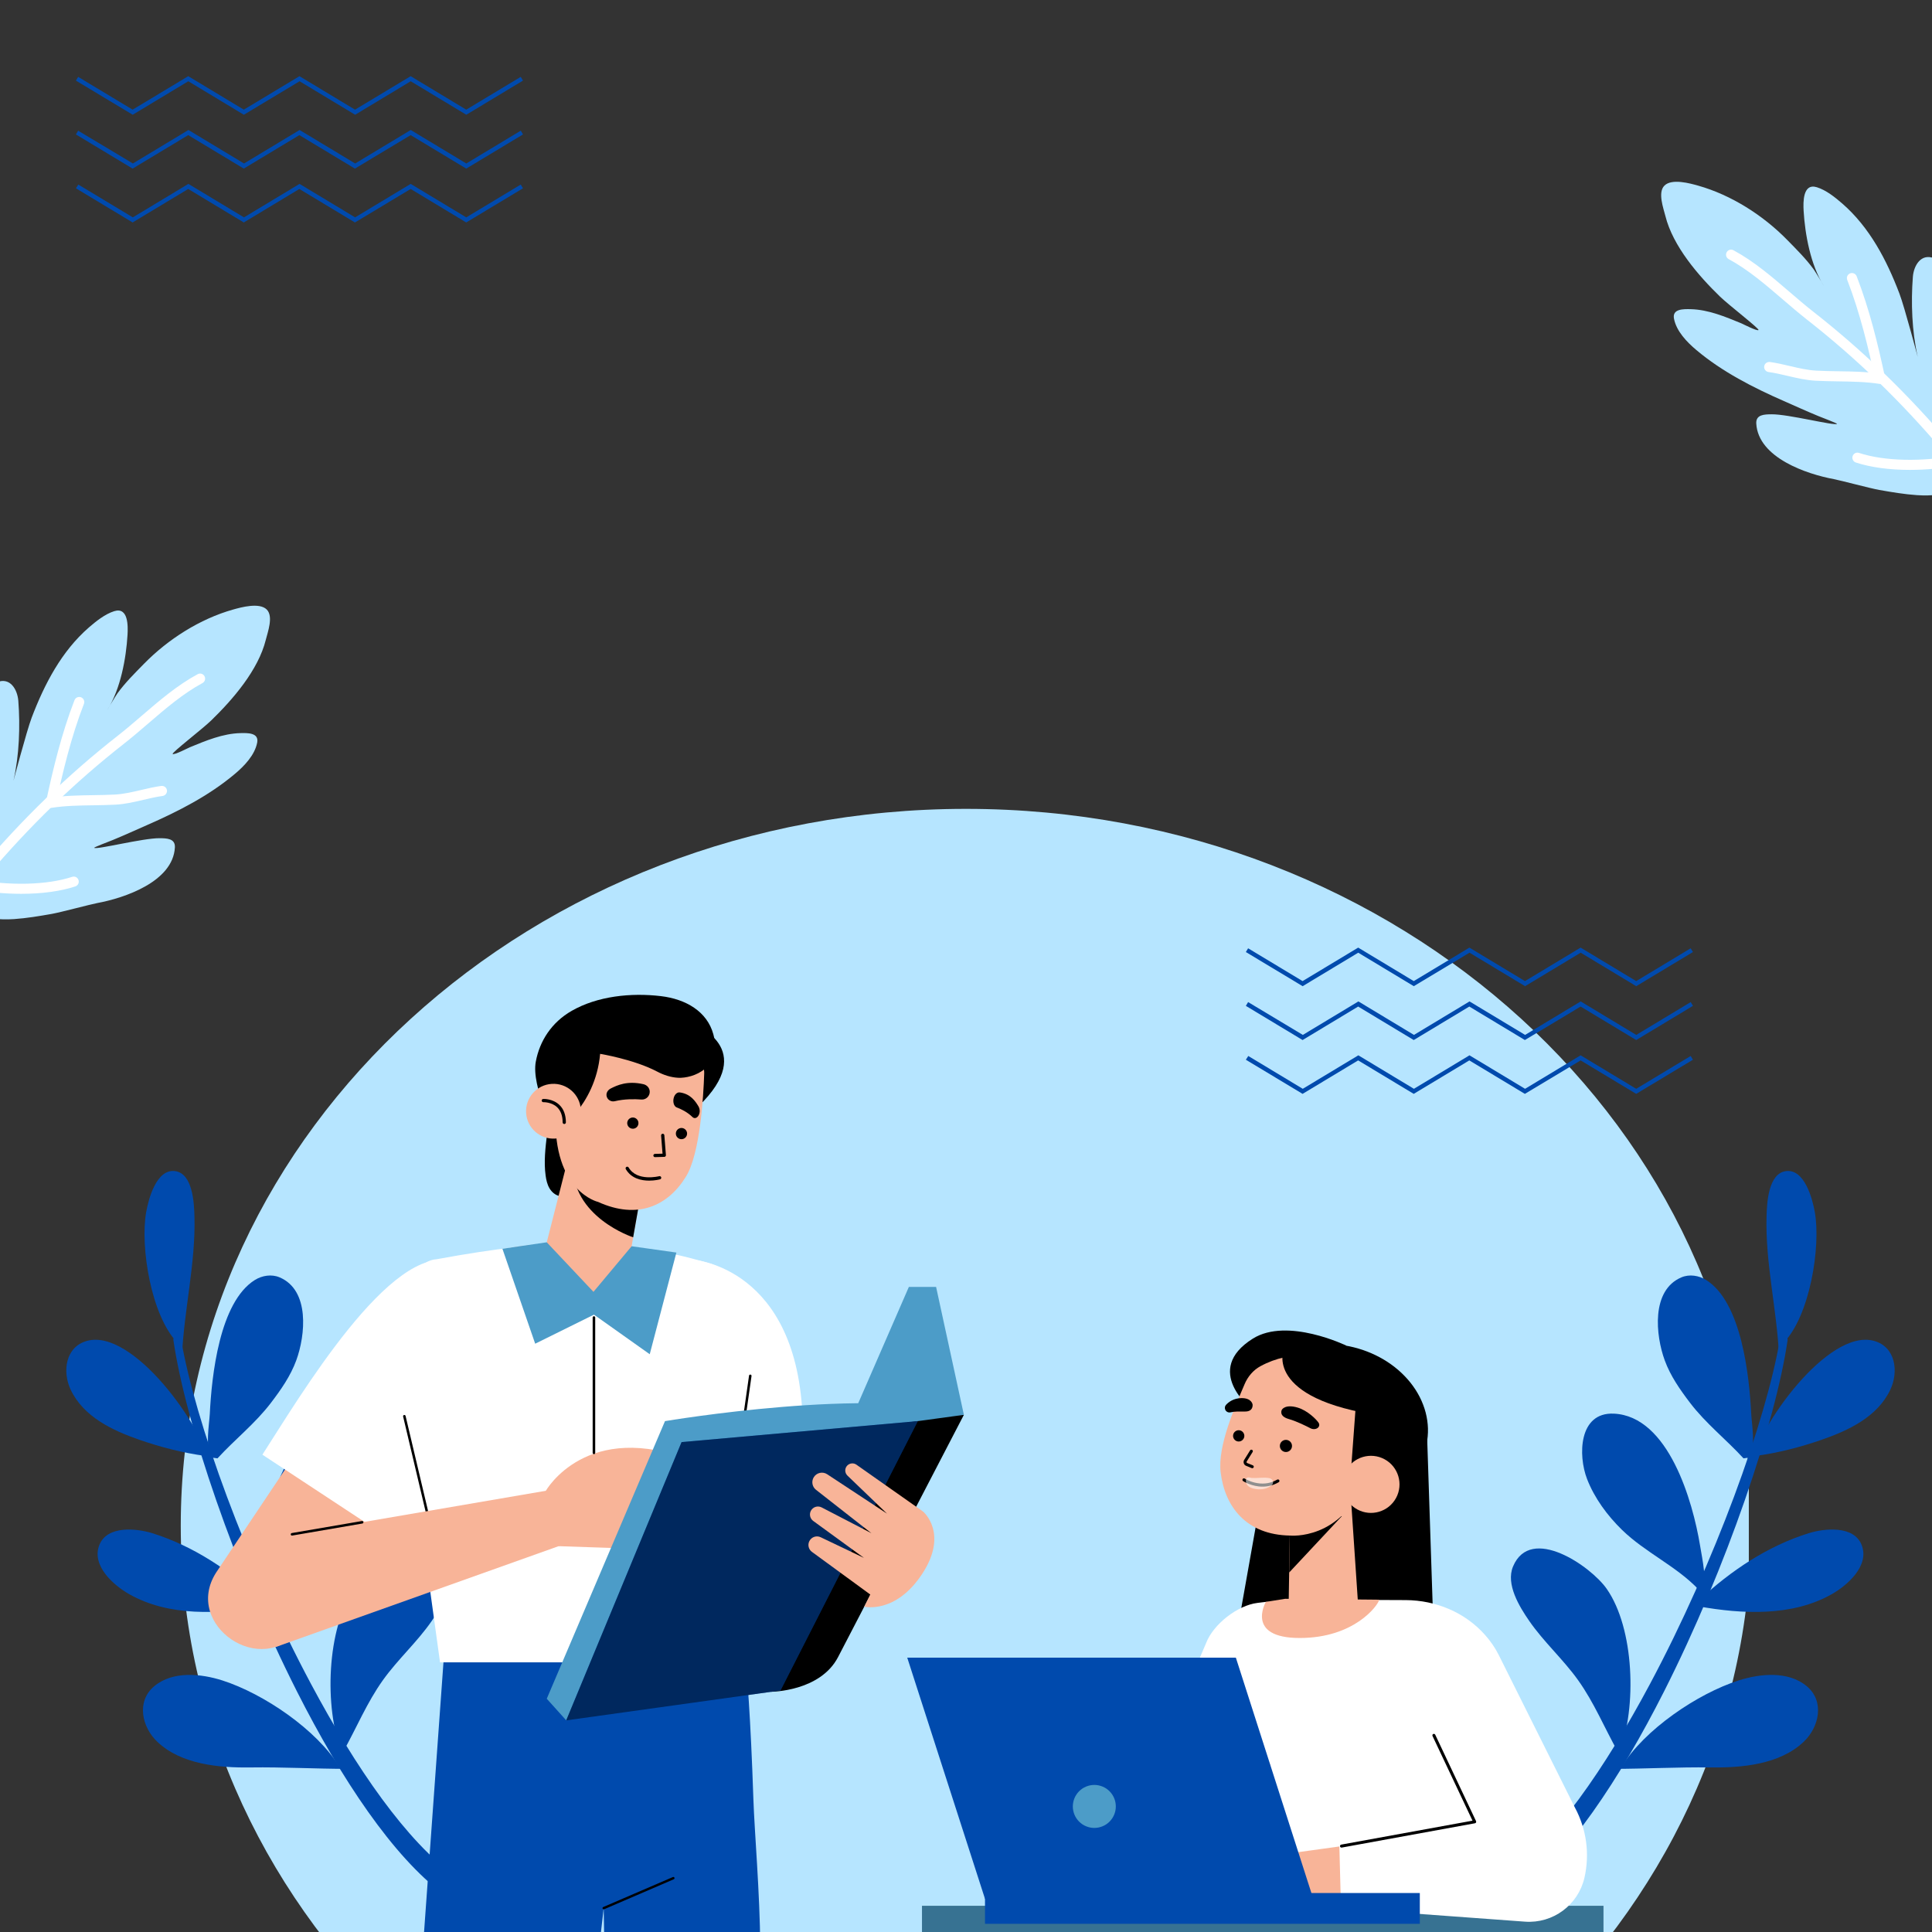 <svg xmlns="http://www.w3.org/2000/svg" xmlns:xlink="http://www.w3.org/1999/xlink" width="500" zoomAndPan="magnify" viewBox="0 0 375 375" height="500" preserveAspectRatio="xMidYMid meet" version="1.0"><rect x="0" y="0" width="375" height="375" fill="#333333" stroke="none"/><defs><filter x="0%" y="0%" width="100%" height="100%" id="f469bd09c6"><feColorMatrix values="0 0 0 0 1 0 0 0 0 1 0 0 0 0 1 0 0 0 1 0" color-interpolation-filters="sRGB"/></filter><clipPath id="67db8aec1c"><path d="M 35.086 157 L 340 157 L 340 375 L 35.086 375 Z M 35.086 157 " clip-rule="nonzero"/></clipPath><clipPath id="32de4e47b4"><path d="M 187.5 157 C 103.324 157 35.086 219.293 35.086 296.137 C 35.086 372.98 103.324 435.273 187.5 435.273 C 271.676 435.273 339.914 372.98 339.914 296.137 C 339.914 219.293 271.676 157 187.5 157 Z M 187.5 157 " clip-rule="nonzero"/></clipPath><clipPath id="4d18927117"><path d="M 178 369 L 311.836 369 L 311.836 375 L 178 375 Z M 178 369 " clip-rule="nonzero"/></clipPath><mask id="1f3e4a1bc9"><g filter="url(#f469bd09c6)"><rect x="-37.5" width="450" fill="#000000" y="-37.5" height="450" fill-opacity="0.27"/></g></mask><clipPath id="9c23ed3038"><path d="M 0.559 0.121 L 133.762 0.121 L 133.762 6 L 0.559 6 Z M 0.559 0.121 " clip-rule="nonzero"/></clipPath><clipPath id="68057f7bcc"><rect x="0" width="134" y="0" height="6"/></clipPath><mask id="3e3266df85"><g filter="url(#f469bd09c6)"><rect x="-37.5" width="450" fill="#000000" y="-37.5" height="450" fill-opacity="0.46"/></g></mask><clipPath id="ce275efd5a"><path d="M 0.441 0.52 L 69.801 0.52 L 69.801 59 L 0.441 59 Z M 0.441 0.52 " clip-rule="nonzero"/></clipPath><clipPath id="a6ec6cba39"><rect x="0" width="70" y="0" height="60"/></clipPath><mask id="4d49de181f"><g filter="url(#f469bd09c6)"><rect x="-37.5" width="450" fill="#000000" y="-37.5" height="450" fill-opacity="0.56"/></g></mask><clipPath id="5f3a3a4fee"><path d="M 0.199 0.078 L 6.441 0.078 L 6.441 3.68 L 0.199 3.68 Z M 0.199 0.078 " clip-rule="nonzero"/></clipPath><clipPath id="c6c35f416a"><rect x="0" width="7" y="0" height="4"/></clipPath><clipPath id="2e6bcbe38e"><path d="M 335 48 L 375 48 L 375 105.098 L 335 105.098 Z M 335 48 " clip-rule="nonzero"/></clipPath><clipPath id="ddab95782e"><path d="M 0 130 L 40 130 L 40 187.383 L 0 187.383 Z M 0 130 " clip-rule="nonzero"/></clipPath><clipPath id="8b4309bdde"><path d="M 241.602 183.93 L 328.602 183.93 L 328.602 212.43 L 241.602 212.43 Z M 241.602 183.93 " clip-rule="nonzero"/></clipPath><clipPath id="4b2356beea"><path d="M 14.516 14.785 L 101.516 14.785 L 101.516 43.285 L 14.516 43.285 Z M 14.516 14.785 " clip-rule="nonzero"/></clipPath></defs><g clip-path="url(#67db8aec1c)"><g clip-path="url(#32de4e47b4)"><path fill="#b6e5ff" d="M 35.086 157 L 339.445 157 L 339.445 435.273 L 35.086 435.273 Z M 35.086 157 " fill-opacity="1" fill-rule="nonzero"/></g></g><path fill="#004aad" d="M 88.543 364.305 C 78.988 357.527 69.086 343.188 60.371 326.863 C 47.828 303.367 37.82 275.734 35.141 259.918 C 35.074 259.508 34.691 259.23 34.281 259.293 C 33.875 259.359 33.594 259.742 33.66 260.152 C 36.012 276.176 45.492 304.293 57.629 328.289 C 66.289 345.414 76.352 360.418 86.102 367.664 C 87.027 368.336 88.328 368.133 89 367.203 C 89.676 366.277 89.469 364.977 88.543 364.305 Z M 88.543 364.305 " fill-opacity="1" fill-rule="evenodd"/><path fill="#004aad" d="M 34.426 260.609 C 29.336 255.387 27.168 241.984 28.379 235.238 C 28.824 232.73 30.371 226.801 34.012 227.316 C 37.418 227.797 37.672 233.523 37.742 236.047 C 38.004 245.199 35.723 254.168 35.316 263.277 " fill-opacity="1" fill-rule="evenodd"/><path fill="#004aad" d="M 41.055 282.906 C 39.77 281.277 40.625 276.305 40.719 274.461 C 41.086 267.07 42.586 252.738 49.469 248.445 C 50.875 247.57 52.707 247.273 54.262 247.93 C 60.191 250.43 59.277 259.211 57.504 264.047 C 56.391 267.086 54.539 269.73 52.59 272.289 C 49.512 276.328 45.613 279.359 42.215 283.066 " fill-opacity="1" fill-rule="evenodd"/><path fill="#004aad" d="M 40.941 284.816 C 39.453 276.871 25.824 257.859 16.914 260.254 C 12.676 261.398 12.074 266.246 13.707 269.715 C 16.211 275.031 21.859 277.66 27.105 279.48 C 31.215 280.902 35.527 282.012 39.844 282.594 " fill-opacity="1" fill-rule="evenodd"/><path fill="#004aad" d="M 50.246 309.883 C 49.199 306.984 50.188 302.785 50.664 299.898 C 52.051 291.531 56.727 274.852 67.402 274.387 C 74.215 274.09 74.352 282.496 72.582 287.074 C 71.141 290.797 68.637 294.18 65.793 296.953 C 61.281 301.348 55.211 304.004 50.93 308.531 " fill-opacity="1" fill-rule="evenodd"/><path fill="#004aad" d="M 50.73 310.508 C 44.688 304.871 37.516 300.07 29.578 297.598 C 26.492 296.637 20.809 296.051 19.289 299.867 C 17.691 303.883 22.031 307.699 25.086 309.43 C 32.789 313.805 42.492 313.305 50.918 311.797 " fill-opacity="1" fill-rule="evenodd"/><path fill="#004aad" d="M 66.34 340.188 C 62.887 331.422 63.398 316.059 68.777 308.379 C 71.809 304.043 83.508 295.875 86.945 304.043 C 88.406 307.504 85.699 311.879 83.809 314.617 C 80.98 318.715 77.219 322.062 74.324 326.117 C 71.207 330.473 69.199 335.391 66.594 340.039 " fill-opacity="1" fill-rule="evenodd"/><path fill="#004aad" d="M 65.949 343.031 C 61.492 335.699 51.094 328.715 43.184 326.18 C 39.035 324.852 33.566 324.273 29.949 327.281 C 26.418 330.223 27.52 335.215 30.535 338.082 C 35.188 342.504 42.559 343.145 48.621 343.059 C 54.949 342.969 61.266 343.332 67.578 343.336 " fill-opacity="1" fill-rule="evenodd"/><path fill="#004aad" d="M 292.086 364.305 C 301.641 357.527 311.543 343.188 320.258 326.863 C 332.801 303.367 342.809 275.734 345.488 259.918 C 345.555 259.508 345.938 259.23 346.348 259.293 C 346.754 259.359 347.035 259.742 346.969 260.152 C 344.617 276.176 335.137 304.293 323 328.289 C 314.34 345.414 304.277 360.418 294.527 367.664 C 293.602 368.336 292.301 368.133 291.629 367.203 C 290.953 366.277 291.16 364.977 292.086 364.305 Z M 292.086 364.305 " fill-opacity="1" fill-rule="evenodd"/><path fill="#004aad" d="M 346.207 260.609 C 351.293 255.387 353.461 241.984 352.25 235.238 C 351.805 232.73 350.258 226.801 346.617 227.316 C 343.211 227.797 342.957 233.523 342.887 236.047 C 342.625 245.199 344.906 254.168 345.312 263.277 " fill-opacity="1" fill-rule="evenodd"/><path fill="#004aad" d="M 339.574 282.906 C 340.859 281.277 340.004 276.305 339.914 274.461 C 339.543 267.07 338.043 252.738 331.16 248.445 C 329.754 247.57 327.922 247.273 326.371 247.93 C 320.438 250.43 321.352 259.211 323.125 264.047 C 324.238 267.086 326.09 269.73 328.039 272.289 C 331.117 276.328 335.016 279.359 338.414 283.066 " fill-opacity="1" fill-rule="evenodd"/><path fill="#004aad" d="M 339.688 284.816 C 341.176 276.871 354.805 257.859 363.715 260.254 C 367.953 261.398 368.555 266.246 366.922 269.715 C 364.418 275.031 358.77 277.66 353.523 279.48 C 349.414 280.902 345.102 282.012 340.789 282.594 " fill-opacity="1" fill-rule="evenodd"/><path fill="#004aad" d="M 330.383 309.883 C 331.43 306.984 330.441 302.785 329.965 299.898 C 328.578 291.531 323.902 274.852 313.227 274.387 C 306.414 274.09 306.277 282.496 308.047 287.074 C 309.488 290.797 311.992 294.18 314.836 296.953 C 319.348 301.348 325.418 304.004 329.699 308.531 " fill-opacity="1" fill-rule="evenodd"/><path fill="#004aad" d="M 329.898 310.508 C 335.941 304.871 343.113 300.07 351.051 297.598 C 354.137 296.637 359.82 296.051 361.34 299.867 C 362.938 303.883 358.598 307.699 355.543 309.43 C 347.84 313.805 338.137 313.305 329.711 311.797 " fill-opacity="1" fill-rule="evenodd"/><path fill="#004aad" d="M 314.293 340.188 C 317.742 331.422 317.23 316.059 311.852 308.379 C 308.82 304.043 297.121 295.875 293.684 304.043 C 292.223 307.504 294.93 311.879 296.82 314.617 C 299.648 318.715 303.41 322.062 306.305 326.117 C 309.422 330.473 311.43 335.391 314.035 340.039 " fill-opacity="1" fill-rule="evenodd"/><path fill="#004aad" d="M 314.68 343.031 C 319.137 335.699 329.535 328.715 337.445 326.18 C 341.594 324.852 347.062 324.273 350.68 327.281 C 354.211 330.223 353.109 335.215 350.094 338.082 C 345.441 342.504 338.07 343.145 332.008 343.059 C 325.68 342.969 319.363 343.332 313.051 343.336 " fill-opacity="1" fill-rule="evenodd"/><path fill="#000000" d="M 106.176 220.164 C 105.859 222.828 105.539 225.527 105.906 228.184 C 106.023 229.035 106.215 229.895 106.648 230.637 C 107.086 231.379 107.793 231.996 108.641 232.156 C 109.422 231.414 110.504 230.531 110.977 229.559 C 111.582 228.312 111.582 226.863 111.434 225.484 C 111.281 224.059 110.969 222.602 110.141 221.43 C 109.312 220.258 107.59 219.926 106.176 220.164 Z M 106.176 220.164 " fill-opacity="1" fill-rule="nonzero"/><path fill="#004aad" d="M 147.562 377.828 C 147.492 367.344 146.449 355.684 146.23 349.168 C 145.168 317.469 143.457 314.129 143.457 314.129 L 111.715 317.156 L 86.25 320.266 L 81.242 389.84 L 114.945 389.941 L 117.176 370.367 L 117.52 389.949 L 147.531 390.035 Z M 147.562 377.828 " fill-opacity="1" fill-rule="nonzero"/><path fill="#000000" d="M 117.176 370.598 C 117.086 370.598 117 370.547 116.965 370.461 C 116.914 370.344 116.969 370.207 117.086 370.156 L 130.605 364.336 C 130.723 364.285 130.855 364.34 130.906 364.457 C 130.957 364.574 130.902 364.711 130.785 364.762 L 117.266 370.582 C 117.238 370.594 117.207 370.598 117.176 370.598 Z M 117.176 370.598 " fill-opacity="1" fill-rule="nonzero"/><g clip-path="url(#4d18927117)"><path fill="#4c9cc8" d="M 178.957 369.914 L 311.234 369.914 L 311.234 377.062 L 178.957 377.062 Z M 178.957 369.914 " fill-opacity="1" fill-rule="nonzero"/><g mask="url(#1f3e4a1bc9)"><g transform="matrix(1, 0, 0, 1, 178, 369)"><g clip-path="url(#68057f7bcc)"><g clip-path="url(#9c23ed3038)"><path fill="#000000" d="M 0.957 0.914 L 133.234 0.914 L 133.234 8.062 L 0.957 8.062 Z M 0.957 0.914 " fill-opacity="1" fill-rule="nonzero"/></g></g></g></g></g><path fill="#000000" d="M 248.445 269.836 L 240.438 314.902 L 278.312 318.539 L 276.953 277.391 Z M 248.445 269.836 " fill-opacity="1" fill-rule="nonzero"/><path fill="#f8b498" d="M 261.875 285.699 L 263.754 313.656 L 250.086 313.938 L 250.383 295.504 Z M 261.875 285.699 " fill-opacity="1" fill-rule="nonzero"/><path fill="#ffffff" d="M 245.699 310.926 L 244.086 311.121 C 240.188 311.594 235.492 315.27 234.094 318.938 L 223.574 343.621 L 227.973 325.297 L 214.871 322.656 L 209.609 347.785 C 208.543 351.543 208.355 355.496 209.062 359.336 C 209.824 363.477 213.391 366.504 217.598 366.578 C 222.363 366.668 226.816 364.227 229.309 360.168 L 237.746 346.414 L 247.227 369.422 L 296 372.992 C 301.422 373.387 306.32 369.77 307.539 364.469 C 308.598 359.859 307.941 355.02 305.695 350.855 L 290.891 321.207 C 290.219 319.859 289.328 318.566 288.273 317.371 C 284.395 312.973 278.703 310.602 272.84 310.578 L 265.309 310.547 Z M 245.699 310.926 " fill-opacity="1" fill-rule="nonzero"/><path fill="#000000" d="M 242.949 273.516 C 242.949 273.516 233.332 265.996 243.172 259.828 C 249.891 255.617 261.355 261.199 261.355 261.199 Z M 242.949 273.516 " fill-opacity="1" fill-rule="nonzero"/><path fill="#000000" d="M 261.895 261.312 C 262.488 261.438 263.078 261.582 263.656 261.754 C 264.238 261.922 264.812 262.117 265.375 262.336 C 265.938 262.555 266.488 262.793 267.027 263.055 C 267.566 263.316 268.09 263.602 268.598 263.902 C 269.109 264.207 269.602 264.531 270.078 264.875 C 270.551 265.219 271.008 265.578 271.445 265.957 C 271.883 266.336 272.297 266.734 272.691 267.145 C 273.086 267.555 273.457 267.98 273.805 268.418 C 274.152 268.859 274.473 269.312 274.773 269.773 C 275.07 270.238 275.34 270.711 275.586 271.195 C 275.828 271.676 276.047 272.168 276.234 272.664 C 276.426 273.164 276.586 273.664 276.719 274.172 C 276.852 274.68 276.953 275.191 277.027 275.707 C 277.102 276.219 277.148 276.73 277.164 277.246 C 277.176 277.758 277.164 278.27 277.117 278.777 C 277.074 279.285 277 279.789 276.898 280.289 C 276.797 280.789 276.664 281.281 276.504 281.766 C 276.344 282.25 276.152 282.727 275.938 283.191 C 275.719 283.656 275.477 284.109 275.207 284.551 C 274.934 284.992 274.637 285.422 274.316 285.836 C 273.992 286.25 273.648 286.648 273.277 287.031 C 272.906 287.414 272.512 287.777 272.098 288.125 C 271.68 288.473 271.246 288.801 270.789 289.109 C 270.332 289.414 269.855 289.703 269.363 289.969 C 268.871 290.234 268.363 290.48 267.84 290.703 C 267.312 290.922 266.777 291.121 266.223 291.297 C 265.672 291.473 265.109 291.625 264.539 291.75 C 263.965 291.879 263.387 291.98 262.797 292.059 C 262.211 292.137 261.617 292.191 261.016 292.219 C 260.418 292.246 259.816 292.246 259.215 292.227 C 258.613 292.203 258.012 292.156 257.41 292.082 C 256.809 292.008 256.211 291.91 255.613 291.789 C 255.02 291.664 254.434 291.52 253.852 291.348 C 253.27 291.18 252.699 290.984 252.137 290.766 C 251.574 290.551 251.023 290.309 250.484 290.047 C 249.945 289.785 249.422 289.504 248.91 289.199 C 248.402 288.895 247.91 288.57 247.434 288.227 C 246.957 287.883 246.5 287.523 246.062 287.145 C 245.629 286.766 245.211 286.371 244.816 285.957 C 244.422 285.547 244.051 285.121 243.707 284.684 C 243.359 284.242 243.035 283.789 242.738 283.328 C 242.441 282.863 242.168 282.391 241.926 281.906 C 241.68 281.426 241.465 280.934 241.273 280.438 C 241.086 279.938 240.922 279.438 240.789 278.93 C 240.66 278.422 240.555 277.91 240.48 277.398 C 240.406 276.883 240.363 276.371 240.348 275.855 C 240.332 275.344 240.348 274.832 240.391 274.324 C 240.434 273.816 240.508 273.312 240.609 272.812 C 240.715 272.312 240.848 271.82 241.008 271.336 C 241.168 270.852 241.355 270.375 241.574 269.91 C 241.789 269.445 242.031 268.992 242.305 268.551 C 242.574 268.109 242.871 267.68 243.195 267.266 C 243.516 266.852 243.863 266.453 244.234 266.07 C 244.605 265.688 244.996 265.324 245.414 264.977 C 245.828 264.629 246.266 264.301 246.723 263.996 C 247.18 263.688 247.652 263.398 248.145 263.133 C 248.637 262.867 249.148 262.621 249.672 262.398 C 250.195 262.18 250.734 261.98 251.285 261.805 C 251.836 261.629 252.398 261.477 252.973 261.352 C 253.543 261.223 254.125 261.121 254.711 261.043 C 255.301 260.965 255.895 260.91 256.492 260.883 C 257.09 260.855 257.691 260.855 258.293 260.875 C 258.898 260.898 259.5 260.945 260.102 261.02 C 260.703 261.094 261.301 261.191 261.895 261.312 Z M 261.895 261.312 " fill-opacity="1" fill-rule="nonzero"/><path fill="#000000" d="M 250.383 295.504 L 260.457 294.281 L 250.227 305.223 Z M 250.383 295.504 " fill-opacity="1" fill-rule="nonzero"/><path fill="#f8b498" d="M 265.035 287.051 C 260.449 299.086 250.414 298.051 250.414 298.051 C 241.887 297.922 237.723 292.441 236.926 285.762 C 236.312 280.625 239.734 273.012 241.574 268.668 C 242.195 267.203 243.246 265.941 244.648 265.18 C 256.656 258.645 272.348 267.871 265.035 287.051 Z M 265.035 287.051 " fill-opacity="1" fill-rule="nonzero"/><path fill="#000000" d="M 242.957 284.957 L 241.812 284.488 C 241.434 284.301 241.27 283.844 241.461 283.422 L 242.641 281.52 C 242.727 281.383 242.906 281.34 243.043 281.426 C 243.176 281.508 243.219 281.688 243.137 281.824 L 241.973 283.691 C 241.926 283.797 241.969 283.922 242.051 283.961 L 243.176 284.418 C 243.324 284.48 243.395 284.648 243.336 284.797 C 243.289 284.91 243.18 284.977 243.066 284.977 C 243.027 284.977 242.992 284.973 242.957 284.957 Z M 242.957 284.957 " fill-opacity="1" fill-rule="nonzero"/><path fill="#000000" d="M 250.777 280.656 C 250.777 280.812 250.746 280.961 250.688 281.105 C 250.629 281.25 250.543 281.379 250.43 281.488 C 250.32 281.598 250.191 281.684 250.047 281.746 C 249.902 281.805 249.754 281.836 249.598 281.836 C 249.441 281.836 249.289 281.805 249.145 281.746 C 249 281.684 248.875 281.598 248.762 281.488 C 248.652 281.379 248.566 281.25 248.508 281.105 C 248.449 280.961 248.418 280.812 248.418 280.656 C 248.418 280.5 248.449 280.348 248.508 280.203 C 248.566 280.059 248.652 279.934 248.762 279.82 C 248.875 279.711 249 279.625 249.145 279.566 C 249.289 279.504 249.441 279.477 249.598 279.477 C 249.754 279.477 249.902 279.504 250.047 279.566 C 250.191 279.625 250.32 279.711 250.43 279.82 C 250.543 279.934 250.629 280.059 250.688 280.203 C 250.746 280.348 250.777 280.5 250.777 280.656 Z M 250.777 280.656 " fill-opacity="1" fill-rule="nonzero"/><path fill="#000000" d="M 240.613 277.621 C 240.016 277.523 239.453 277.926 239.352 278.52 C 239.254 279.117 239.656 279.68 240.25 279.781 C 240.848 279.879 241.41 279.477 241.512 278.883 C 241.609 278.285 241.207 277.723 240.613 277.621 Z M 240.613 277.621 " fill-opacity="1" fill-rule="nonzero"/><path fill="#000000" d="M 241.285 287.477 C 241.152 287.387 241.113 287.207 241.203 287.074 C 241.289 286.941 241.469 286.906 241.605 286.992 C 241.637 287.012 244.77 289.02 247.902 287.195 C 248.043 287.117 248.219 287.164 248.301 287.301 C 248.379 287.441 248.332 287.617 248.195 287.699 C 247.102 288.336 246.02 288.555 245.047 288.555 C 242.961 288.555 241.383 287.535 241.285 287.477 Z M 241.285 287.477 " fill-opacity="1" fill-rule="nonzero"/><path fill="#000000" d="M 240.973 271.371 C 239.426 271.387 238.453 272.156 237.973 272.676 C 237.734 272.934 237.68 273.309 237.82 273.625 C 237.996 274.023 238.43 274.238 238.852 274.133 C 239.594 273.949 240.398 273.973 241.668 273.977 C 243.34 273.984 243.125 272.605 243.125 272.605 C 243.125 272.605 242.957 271.352 240.973 271.371 Z M 240.973 271.371 " fill-opacity="1" fill-rule="nonzero"/><path fill="#000000" d="M 251.871 273.211 C 253.77 273.77 255.52 275.5 255.938 276.16 C 256.148 276.488 256.094 276.863 255.812 277.117 C 255.469 277.43 254.863 277.48 254.379 277.234 C 253.527 276.797 251.723 275.879 250.156 275.434 C 248.098 274.852 248.816 273.617 248.816 273.617 C 248.816 273.617 249.434 272.492 251.871 273.211 Z M 251.871 273.211 " fill-opacity="1" fill-rule="nonzero"/><path fill="#000000" d="M 270.629 275.094 C 245.445 272.285 249.094 262.27 249.094 262.27 C 274.516 260.895 270.629 275.094 270.629 275.094 Z M 270.629 275.094 " fill-opacity="1" fill-rule="nonzero"/><path fill="#000000" d="M 275.586 278.922 L 262.113 286.953 L 263.242 271.68 Z M 275.586 278.922 " fill-opacity="1" fill-rule="nonzero"/><path fill="#f8b498" d="M 268.746 283.242 C 266.055 281.785 262.691 282.781 261.23 285.469 C 259.77 288.16 260.766 291.523 263.457 292.984 C 266.145 294.445 269.512 293.449 270.973 290.758 C 272.434 288.07 271.434 284.703 268.746 283.242 Z M 268.746 283.242 " fill-opacity="1" fill-rule="nonzero"/><path fill="#f8b498" d="M 263.875 288.961 C 265.449 285.051 268.875 287.035 268.875 287.035 " fill-opacity="1" fill-rule="nonzero"/><path fill="#f8b498" d="M 252.277 317.934 C 241.656 317.934 245.699 310.926 245.699 310.926 L 249.461 310.324 L 267.715 310.504 C 267.469 311.613 262.898 317.934 252.277 317.934 Z M 252.277 317.934 " fill-opacity="1" fill-rule="nonzero"/><path fill="#f8b498" d="M 259.973 358.398 L 246.281 360.289 L 246.531 367.129 L 260.27 369.953 C 260.27 369.953 260.027 360.758 259.973 358.398 Z M 259.973 358.398 " fill-opacity="1" fill-rule="nonzero"/><path fill="#000000" d="M 237.473 346.516 C 237.453 346.457 235.469 340.832 236.57 334.551 C 237.66 328.324 238.586 325.52 238.594 325.492 C 238.645 325.344 238.809 325.258 238.961 325.309 C 239.113 325.359 239.195 325.523 239.145 325.676 C 239.137 325.703 238.223 328.477 237.141 334.652 C 236.066 340.777 238 346.266 238.02 346.32 C 238.074 346.469 237.992 346.637 237.844 346.691 C 237.812 346.703 237.777 346.707 237.746 346.707 C 237.625 346.707 237.516 346.633 237.473 346.516 Z M 237.473 346.516 " fill-opacity="1" fill-rule="nonzero"/><path fill="#000000" d="M 242.77 344.996 L 243.867 342.836 L 246.234 343.988 L 245.184 346.152 Z M 242.77 344.996 " fill-opacity="1" fill-rule="nonzero"/><path fill="#000000" d="M 231.289 371.547 L 230.93 372.898 C 230.852 373.188 231.062 373.273 231.238 373.023 L 232.047 371.852 C 231.922 371.52 231.625 371.383 231.289 371.547 Z M 231.289 371.547 " fill-opacity="1" fill-rule="nonzero"/><path fill="#004aad" d="M 242.863 344.793 L 244.074 345.375 L 245.281 345.949 L 235.09 367.66 L 235.035 367.773 L 235.016 367.766 L 231.969 372.004 C 231.836 371.695 231.543 371.562 231.215 371.695 L 232.434 366.707 L 232.398 366.688 L 232.473 366.535 Z M 242.863 344.793 " fill-opacity="1" fill-rule="nonzero"/><path fill="#f8b498" d="M 243.766 343.047 L 244.043 342.496 C 244.43 341.738 245.262 341.383 245.906 341.703 C 246.531 342.016 246.75 342.852 246.406 343.602 L 246.137 344.188 Z M 243.766 343.047 " fill-opacity="1" fill-rule="nonzero"/><path fill="#f8b498" d="M 225.223 370.848 C 225.785 371.059 226.406 370.945 226.848 370.551 L 230.719 367.086 C 232.508 365.48 235.344 364.363 237.637 365.531 C 238.344 365.891 238.922 366.484 239.559 366.949 C 241.188 368.129 243.152 368.008 245.027 367.578 C 246.348 367.273 247.613 366.73 248.75 365.992 C 249.098 365.766 249.43 365.527 249.746 365.262 C 249.797 365.223 250.082 365.035 250.082 364.965 C 250.082 364.961 250.293 360.062 250.293 360.062 L 235.953 359.848 C 233.285 359.809 230.758 360.945 229.016 362.965 L 224.527 368.184 C 223.777 369.051 224.141 370.438 225.223 370.848 Z M 225.223 370.848 " fill-opacity="1" fill-rule="nonzero"/><path fill="#000000" d="M 260.098 358.379 C 260.066 358.219 260.172 358.07 260.328 358.039 L 285.812 353.391 L 278.051 336.953 C 277.984 336.809 278.047 336.637 278.191 336.566 C 278.336 336.5 278.508 336.562 278.578 336.707 L 286.5 353.484 C 286.539 353.566 286.535 353.66 286.496 353.742 C 286.453 353.824 286.379 353.879 286.289 353.895 L 260.434 358.613 C 260.418 358.613 260.398 358.617 260.383 358.617 C 260.242 358.617 260.121 358.516 260.098 358.379 Z M 260.098 358.379 " fill-opacity="1" fill-rule="nonzero"/><path fill="#004aad" d="M 176.094 321.746 L 239.879 321.746 L 254.906 368.566 L 191.188 368.566 Z M 176.094 321.746 " fill-opacity="1" fill-rule="nonzero"/><path fill="#004aad" d="M 191.188 367.434 L 275.586 367.434 L 275.586 373.41 L 191.188 373.41 Z M 191.188 367.434 " fill-opacity="1" fill-rule="nonzero"/><path fill="#4c9cc8" d="M 216.578 350.625 C 216.578 350.902 216.555 351.172 216.5 351.441 C 216.445 351.711 216.367 351.969 216.262 352.223 C 216.156 352.477 216.027 352.719 215.875 352.945 C 215.723 353.172 215.551 353.383 215.359 353.578 C 215.164 353.77 214.953 353.945 214.727 354.098 C 214.496 354.25 214.258 354.375 214.004 354.48 C 213.75 354.586 213.488 354.664 213.223 354.719 C 212.953 354.773 212.68 354.801 212.406 354.801 C 212.133 354.801 211.863 354.773 211.594 354.719 C 211.324 354.664 211.062 354.586 210.812 354.48 C 210.559 354.375 210.316 354.25 210.09 354.098 C 209.863 353.945 209.652 353.77 209.457 353.578 C 209.262 353.383 209.09 353.172 208.938 352.945 C 208.785 352.719 208.656 352.477 208.551 352.223 C 208.449 351.969 208.367 351.711 208.316 351.441 C 208.262 351.172 208.234 350.902 208.234 350.625 C 208.234 350.352 208.262 350.082 208.316 349.812 C 208.367 349.543 208.449 349.281 208.551 349.031 C 208.656 348.777 208.785 348.535 208.938 348.309 C 209.09 348.082 209.262 347.871 209.457 347.676 C 209.652 347.484 209.863 347.309 210.09 347.156 C 210.316 347.004 210.559 346.875 210.812 346.773 C 211.062 346.668 211.324 346.59 211.594 346.535 C 211.863 346.48 212.133 346.453 212.406 346.453 C 212.68 346.453 212.953 346.48 213.223 346.535 C 213.488 346.59 213.75 346.668 214.004 346.773 C 214.258 346.875 214.496 347.004 214.727 347.156 C 214.953 347.309 215.164 347.484 215.359 347.676 C 215.551 347.871 215.723 348.082 215.875 348.309 C 216.027 348.535 216.156 348.777 216.262 349.031 C 216.367 349.281 216.445 349.543 216.5 349.812 C 216.555 350.082 216.578 350.352 216.578 350.625 Z M 216.578 350.625 " fill-opacity="1" fill-rule="nonzero"/><path fill="#f8b498" d="M 89.832 273.789 C 89.832 273.789 58.07 316.184 58.07 316.184 C 51.016 325.969 35.422 315.449 41.945 305.238 L 60.602 277.352 Z M 89.832 273.789 " fill-opacity="1" fill-rule="nonzero"/><path fill="#ffffff" d="M 79.363 301.066 L 50.93 282.352 C 58.016 271.383 75.965 241 87.742 244.875 C 119.762 257.445 84.637 292.406 79.363 301.066 Z M 79.363 301.066 " fill-opacity="1" fill-rule="nonzero"/><path fill="#ffffff" d="M 141.812 279.062 L 155.801 275.84 C 154.98 245.867 134.602 244.535 134.602 244.535 Z M 141.812 279.062 " fill-opacity="1" fill-rule="nonzero"/><path fill="#ffffff" d="M 77.316 263.961 L 85.41 322.656 L 135.691 322.656 C 140.234 302.832 156.625 250.566 137.27 245.074 C 120.168 240.227 107.566 240.223 84.789 244.41 C 77.664 244.848 79.406 259.242 77.316 263.961 Z M 77.316 263.961 " fill-opacity="1" fill-rule="nonzero"/><path fill="#000000" d="M 83.668 297.867 L 78.246 274.945 C 78.215 274.812 78.297 274.68 78.43 274.648 C 78.562 274.621 78.691 274.699 78.723 274.832 L 84.145 297.754 C 84.176 297.883 84.094 298.016 83.965 298.047 C 83.945 298.051 83.926 298.055 83.906 298.055 C 83.797 298.055 83.695 297.977 83.668 297.867 Z M 83.668 297.867 " fill-opacity="1" fill-rule="nonzero"/><path fill="#000000" d="M 142.328 290.211 C 142.195 290.191 142.102 290.066 142.121 289.934 L 145.387 267.012 C 145.406 266.879 145.52 266.785 145.664 266.805 C 145.797 266.824 145.891 266.949 145.871 267.082 L 142.605 290.004 C 142.59 290.125 142.484 290.215 142.363 290.215 C 142.352 290.215 142.344 290.211 142.328 290.211 Z M 142.328 290.211 " fill-opacity="1" fill-rule="nonzero"/><path fill="#f8b498" d="M 108.422 300.109 L 126.562 300.73 L 134.602 283.629 C 113.859 275.348 105.949 289.359 105.949 289.359 Z M 108.422 300.109 " fill-opacity="1" fill-rule="nonzero"/><path fill="#f8b498" d="M 109.316 299.793 L 53.48 319.699 L 50.223 298.914 L 107.215 289.141 Z M 109.316 299.793 " fill-opacity="1" fill-rule="nonzero"/><path fill="#000000" d="M 56.434 297.852 C 56.414 297.715 56.504 297.59 56.637 297.566 L 70.258 295.23 C 70.398 295.211 70.516 295.301 70.539 295.434 C 70.559 295.566 70.473 295.691 70.336 295.715 L 56.719 298.051 C 56.703 298.055 56.691 298.055 56.676 298.055 C 56.559 298.055 56.453 297.969 56.434 297.852 Z M 56.434 297.852 " fill-opacity="1" fill-rule="nonzero"/><path fill="#4c9cc8" d="M 187.094 274.617 C 170.25 268.906 129.074 275.84 129.074 275.84 L 106.125 329.723 L 109.902 333.918 Z M 187.094 274.617 " fill-opacity="1" fill-rule="nonzero"/><path fill="#000000" d="M 162.68 321.613 C 159.219 328.328 149.715 328.371 149.715 328.371 L 176.039 276.125 L 187.09 274.617 Z M 162.68 321.613 " fill-opacity="1" fill-rule="nonzero"/><path fill="#004aad" d="M 151.488 328.125 L 109.902 333.922 L 132.293 279.91 L 178.141 275.836 Z M 151.488 328.125 " fill-opacity="1" fill-rule="nonzero"/><g mask="url(#3e3266df85)"><g transform="matrix(1, 0, 0, 1, 109, 275)"><g clip-path="url(#a6ec6cba39)"><g clip-path="url(#ce275efd5a)"><path fill="#000000" d="M 42.488 53.125 L 0.902 58.922 L 23.293 4.91 L 69.141 0.836 Z M 42.488 53.125 " fill-opacity="1" fill-rule="nonzero"/></g></g></g></g><path fill="#4c9cc8" d="M 166.16 273.336 L 176.41 249.789 L 181.695 249.789 L 187.09 274.617 Z M 166.16 273.336 " fill-opacity="1" fill-rule="nonzero"/><path fill="#f8b498" d="M 168.922 309.496 L 157.598 301.219 C 156.934 300.734 156.723 299.832 157.109 299.102 C 157.527 298.312 158.492 297.992 159.297 298.379 L 167.695 302.383 L 157.852 295.219 C 157.238 294.773 157.039 293.949 157.375 293.273 C 157.762 292.496 158.711 292.188 159.48 292.586 L 169.145 297.594 L 158.387 289.172 C 157.648 288.594 157.457 287.555 157.938 286.75 C 158.484 285.84 159.676 285.57 160.559 286.152 L 172.168 293.793 L 164.488 286.414 C 163.926 285.871 163.922 284.973 164.484 284.43 C 164.957 283.973 165.691 283.914 166.23 284.293 L 179.176 293.398 C 179.176 293.398 184.18 297.582 179.012 305.465 C 173.848 313.348 167.746 311.859 167.746 311.859 Z M 168.922 309.496 " fill-opacity="1" fill-rule="nonzero"/><path fill="#000000" d="M 135.566 214.734 C 147.293 203.457 134.633 198.836 134.633 198.836 Z M 135.566 214.734 " fill-opacity="1" fill-rule="nonzero"/><path fill="#f8b498" d="M 112.18 217.332 L 104.965 245.691 L 121.836 246.242 L 124.559 230.648 Z M 112.18 217.332 " fill-opacity="1" fill-rule="nonzero"/><path fill="#000000" d="M 124.273 232.391 L 111.188 225.672 C 110.801 236.242 122.895 240.16 122.895 240.16 Z M 124.273 232.391 " fill-opacity="1" fill-rule="nonzero"/><path fill="#f8b498" d="M 107.844 216.23 C 107.316 231.328 116.09 233.293 116.09 233.293 C 123.758 236.781 129.648 234.074 133.145 228.379 C 135.895 223.906 136.539 212.855 136.688 208.332 C 136.734 206.977 135.52 202.961 134.746 201.848 C 126.875 190.496 108.629 193.727 107.844 216.23 Z M 107.844 216.23 " fill-opacity="1" fill-rule="nonzero"/><path fill="#000000" d="M 132.246 218.938 C 132.848 218.926 133.348 219.402 133.363 220.004 C 133.375 220.605 132.898 221.102 132.297 221.117 C 131.695 221.129 131.195 220.652 131.184 220.051 C 131.168 219.449 131.645 218.953 132.246 218.938 Z M 132.246 218.938 " fill-opacity="1" fill-rule="nonzero"/><path fill="#000000" d="M 122.809 216.906 C 123.41 216.895 123.91 217.371 123.922 217.973 C 123.938 218.574 123.461 219.074 122.859 219.086 C 122.258 219.098 121.758 218.621 121.742 218.02 C 121.73 217.418 122.207 216.922 122.809 216.906 Z M 122.809 216.906 " fill-opacity="1" fill-rule="nonzero"/><path fill="#000000" d="M 126.816 224.293 C 126.812 224.117 126.949 223.973 127.125 223.969 L 128.598 223.926 L 128.32 220.402 C 128.309 220.227 128.438 220.074 128.609 220.062 C 128.781 220.035 128.934 220.18 128.949 220.352 L 129.254 224.207 C 129.262 224.293 129.23 224.379 129.176 224.441 C 129.117 224.508 129.035 224.547 128.949 224.547 L 127.141 224.598 C 127.141 224.598 127.137 224.598 127.133 224.598 C 126.961 224.598 126.82 224.461 126.816 224.293 Z M 126.816 224.293 " fill-opacity="1" fill-rule="nonzero"/><path fill="#000000" d="M 124.875 210.438 C 121.762 209.73 119.805 210.637 118.562 211.266 C 117.957 211.57 117.578 212.184 117.762 212.84 C 117.957 213.523 118.656 213.906 119.344 213.742 C 121.199 213.293 123.16 213.316 124.5 213.418 C 125.387 213.484 126.133 212.773 126.113 211.887 C 126.098 211.168 125.574 210.594 124.875 210.438 Z M 124.875 210.438 " fill-opacity="1" fill-rule="nonzero"/><path fill="#000000" d="M 131.949 212.039 C 134.043 212.32 134.984 213.766 135.566 214.734 C 135.852 215.207 135.914 215.898 135.621 216.457 C 135.316 217.039 134.781 217.188 134.41 216.82 C 133.402 215.84 132.199 215.262 131.355 214.953 C 130.797 214.746 130.539 213.852 130.793 213.02 C 131 212.355 131.48 211.973 131.949 212.039 Z M 131.949 212.039 " fill-opacity="1" fill-rule="nonzero"/><path fill="#000000" d="M 103.996 206.078 C 104.738 202.055 107.066 198.438 110.969 196.203 C 115.969 193.34 122.465 192.66 128.273 193.348 C 133.133 193.922 137.242 196.332 138.453 200.727 C 140.258 207.285 134.512 209.344 131.621 209.195 C 130.172 209.117 128.797 208.648 127.551 207.992 C 123.055 205.621 116.484 204.551 116.484 204.551 C 115.562 214.871 107.758 219.785 107.758 219.785 C 107.758 219.785 103.098 210.926 103.996 206.078 Z M 103.996 206.078 " fill-opacity="1" fill-rule="nonzero"/><path fill="#f8b498" d="M 107.109 210.379 C 110.043 210.203 112.562 212.438 112.742 215.371 C 112.918 218.305 110.68 220.824 107.746 221 C 104.812 221.176 102.293 218.941 102.117 216.008 C 101.941 213.074 104.176 210.555 107.109 210.379 Z M 107.109 210.379 " fill-opacity="1" fill-rule="nonzero"/><path fill="#000000" d="M 109.207 217.852 C 109.203 216.578 108.848 215.59 108.145 214.918 C 107.059 213.879 105.477 213.934 105.469 213.934 C 105.316 213.945 105.148 213.809 105.141 213.633 C 105.133 213.457 105.27 213.312 105.441 213.305 C 105.516 213.297 107.293 213.238 108.574 214.461 C 109.41 215.254 109.832 216.395 109.84 217.852 C 109.84 218.027 109.695 218.168 109.523 218.168 C 109.348 218.168 109.211 218.027 109.207 217.852 Z M 109.207 217.852 " fill-opacity="1" fill-rule="nonzero"/><path fill="#f8b498" d="M 130.309 244.445 C 130.309 244.445 125.996 254.633 114.762 254.125 C 103.527 253.621 99.199 242.18 99.199 242.18 C 116.527 239.336 130.309 244.445 130.309 244.445 Z M 130.309 244.445 " fill-opacity="1" fill-rule="nonzero"/><path fill="#000000" d="M 121.469 226.93 C 121.383 226.777 121.434 226.586 121.582 226.496 C 121.734 226.41 121.926 226.457 122.016 226.609 C 123.648 229.398 127.91 228.309 127.953 228.297 C 128.113 228.254 128.293 228.355 128.34 228.523 C 128.383 228.691 128.285 228.863 128.117 228.906 C 128.031 228.93 127.141 229.16 126 229.16 C 124.488 229.16 122.539 228.758 121.469 226.93 Z M 121.469 226.93 " fill-opacity="1" fill-rule="nonzero"/><path fill="#4c9cc8" d="M 106.125 241.129 L 115.191 250.746 L 122.598 241.895 L 131.285 243.121 L 126.113 262.855 L 115.285 255.172 L 103.879 260.812 L 97.52 242.387 Z M 106.125 241.129 " fill-opacity="1" fill-rule="nonzero"/><path fill="#000000" d="M 115.285 282.25 C 115.145 282.25 115.035 282.141 115.035 282.004 L 115.035 255.73 C 115.035 255.594 115.145 255.48 115.285 255.48 C 115.422 255.48 115.531 255.594 115.531 255.73 L 115.531 282.004 C 115.531 282.141 115.422 282.25 115.285 282.25 Z M 115.285 282.25 " fill-opacity="1" fill-rule="nonzero"/><g mask="url(#4d49de181f)"><g transform="matrix(1, 0, 0, 1, 241, 286)"><g clip-path="url(#c6c35f416a)"><g clip-path="url(#5f3a3a4fee)"><path fill="#ffffff" d="M 1.059 2.195 C 1.375 2.648 1.895 2.844 2.391 2.953 C 3.492 3.195 4.691 3.117 5.641 2.441 C 5.859 2.289 6.078 2.078 6.109 1.789 C 6.145 1.508 5.988 1.23 5.777 1.082 C 5.566 0.93 5.316 0.883 5.066 0.855 C 4.043 0.742 3.02 0.934 1.996 0.871 C 1.656 0.848 1.199 0.613 0.957 0.93 C 0.707 1.254 0.852 1.898 1.059 2.195 Z M 1.059 2.195 " fill-opacity="1" fill-rule="nonzero"/></g></g></g></g><path fill="#b6e5ff" d="M 384.285 93.25 C 386.793 91.234 387.191 86.711 387.219 83.766 C 387.305 75.254 384.758 66.734 381.266 59.016 C 380.184 56.625 378.922 54.102 377.32 52.02 C 376.879 51.449 376.152 50.422 375.406 50.129 C 372.867 49.113 371.453 51.543 371.285 53.746 C 370.898 58.695 371.105 64.383 372.223 69.234 C 372.316 69.645 369.684 59.621 368.68 56.992 C 366.203 50.477 362.895 44.121 357.57 39.496 C 356.184 38.293 354.453 36.906 352.668 36.348 C 349.918 35.477 349.988 39.246 350.082 40.906 C 350.352 45.535 351.445 51.406 353.953 55.422 C 354.168 55.766 352.508 52.941 352.031 52.281 C 350.52 50.203 348.672 48.379 346.879 46.551 C 342.219 41.793 336.039 37.848 329.605 36.031 C 328.027 35.586 324.484 34.602 323.059 36.031 C 321.73 37.363 322.875 40.426 323.246 41.906 C 324.703 47.773 329.645 53.492 333.875 57.59 C 335.527 59.188 341.547 63.828 341.324 64.059 C 341.07 64.324 338.27 62.875 337.988 62.758 C 334.898 61.484 331.574 60.094 328.184 60.012 C 326.75 59.977 324.539 59.926 324.922 61.867 C 325.398 64.305 327.434 66.406 329.262 67.941 C 334.266 72.16 340.297 75.234 346.27 77.852 C 348.492 78.824 350.684 79.832 352.93 80.754 C 353.75 81.09 356.691 82.191 356.559 82.281 C 355.996 82.672 347.074 80.375 343.852 80.414 C 342.512 80.43 340.789 80.434 340.891 82.211 C 341.27 88.867 350.707 92.027 355.953 93 C 357.246 93.238 363.078 94.805 364.777 95.102 C 367.203 95.527 369.648 95.941 372.102 96.109 C 374.984 96.305 377.664 95.949 380.449 95.258 C 381.211 95.07 383.746 93.883 384.285 93.25 " fill-opacity="1" fill-rule="evenodd"/><g clip-path="url(#2e6bcbe38e)"><path fill="#ffffff" d="M 390.383 105.207 C 390.449 105.207 390.523 105.199 390.598 105.184 C 391.125 105.066 391.457 104.543 391.34 104.012 C 390.996 102.488 390.082 101.129 389.277 99.934 C 389.078 99.633 388.879 99.336 388.691 99.047 C 386.262 95.219 383.246 91.68 380.332 88.266 L 378.871 86.555 C 370.453 76.613 361.648 68.094 351.965 60.508 C 350.414 59.297 348.883 57.977 347.34 56.652 C 343.93 53.723 340.402 50.691 336.465 48.574 C 335.992 48.312 335.395 48.492 335.141 48.973 C 334.883 49.449 335.059 50.043 335.539 50.297 C 339.285 52.32 342.73 55.277 346.059 58.141 C 347.629 59.488 349.184 60.82 350.754 62.055 C 360.336 69.559 369.039 77.984 377.375 87.82 L 378.84 89.539 C 381.711 92.902 384.68 96.387 387.035 100.098 C 387.23 100.402 387.438 100.715 387.648 101.027 C 388.395 102.137 389.164 103.277 389.422 104.441 C 389.527 104.898 389.934 105.207 390.383 105.207 " fill-opacity="1" fill-rule="nonzero"/></g><path fill="#ffffff" d="M 364.918 74.402 C 364.984 74.402 365.055 74.395 365.125 74.379 C 365.652 74.27 365.992 73.746 365.875 73.215 C 364.59 67.211 362.926 60.184 360.375 53.617 C 360.176 53.113 359.617 52.875 359.105 53.059 C 358.602 53.258 358.352 53.824 358.547 54.332 C 361.047 60.77 362.684 67.695 363.961 73.629 C 364.055 74.09 364.465 74.402 364.918 74.402 " fill-opacity="1" fill-rule="nonzero"/><path fill="#ffffff" d="M 364.93 74.52 C 365.406 74.52 365.824 74.176 365.898 73.691 C 365.984 73.156 365.617 72.656 365.082 72.57 C 362.387 72.141 359.508 72.098 356.723 72.059 C 355.305 72.035 353.898 72.012 352.531 71.938 C 350.82 71.848 349.18 71.461 347.441 71.055 C 346.18 70.754 344.871 70.449 343.539 70.262 C 342.965 70.219 342.504 70.57 342.43 71.102 C 342.359 71.641 342.734 72.133 343.27 72.211 C 344.512 72.379 345.715 72.664 346.992 72.961 C 348.734 73.371 350.539 73.797 352.426 73.898 C 353.816 73.973 355.246 73.996 356.691 74.02 C 359.406 74.062 362.211 74.102 364.777 74.508 C 364.824 74.52 364.879 74.52 364.93 74.52 " fill-opacity="1" fill-rule="nonzero"/><path fill="#ffffff" d="M 370.711 91.207 C 373.852 91.207 377.184 90.902 380.504 90.293 C 381.035 90.195 381.387 89.684 381.293 89.152 C 381.191 88.621 380.68 88.254 380.148 88.363 C 372.949 89.691 365.734 89.52 360.832 87.91 C 360.301 87.734 359.766 88.02 359.594 88.535 C 359.426 89.047 359.707 89.605 360.219 89.773 C 363.117 90.723 366.758 91.207 370.711 91.207 " fill-opacity="1" fill-rule="nonzero"/><path fill="#b6e5ff" d="M -9.445 175.535 C -11.957 173.52 -12.355 168.996 -12.383 166.051 C -12.469 157.539 -9.922 149.02 -6.43 141.301 C -5.348 138.91 -4.086 136.387 -2.48 134.305 C -2.043 133.734 -1.316 132.707 -0.57 132.41 C 1.969 131.398 3.383 133.828 3.555 136.031 C 3.938 140.98 3.73 146.668 2.617 151.52 C 2.523 151.93 5.156 141.906 6.156 139.273 C 8.637 132.762 11.945 126.406 17.266 121.777 C 18.652 120.578 20.383 119.191 22.168 118.629 C 24.918 117.762 24.848 121.531 24.754 123.191 C 24.484 127.816 23.395 133.691 20.887 137.707 C 20.672 138.051 22.328 135.227 22.805 134.566 C 24.316 132.488 26.164 130.66 27.957 128.832 C 32.617 124.078 38.797 120.129 45.23 118.316 C 46.809 117.871 50.352 116.887 51.781 118.316 C 53.105 119.648 51.961 122.707 51.59 124.191 C 50.137 130.059 45.191 135.773 40.961 139.871 C 39.309 141.473 33.289 146.109 33.512 146.344 C 33.77 146.609 36.566 145.16 36.848 145.043 C 39.938 143.77 43.262 142.379 46.656 142.297 C 48.086 142.262 50.297 142.211 49.918 144.152 C 49.438 146.59 47.406 148.688 45.574 150.227 C 40.57 154.445 34.543 157.52 28.57 160.133 C 26.344 161.109 24.152 162.117 21.906 163.039 C 21.086 163.371 18.145 164.477 18.281 164.566 C 18.84 164.953 27.762 162.66 30.988 162.695 C 32.324 162.711 34.047 162.719 33.945 164.496 C 33.57 171.148 24.129 174.312 18.883 175.281 C 17.59 175.52 11.758 177.086 10.059 177.387 C 7.633 177.812 5.191 178.227 2.734 178.395 C -0.148 178.59 -2.828 178.234 -5.613 177.543 C -6.375 177.355 -8.91 176.168 -9.445 175.535 " fill-opacity="1" fill-rule="evenodd"/><g clip-path="url(#ddab95782e)"><path fill="#ffffff" d="M -15.547 187.492 C -15.613 187.492 -15.688 187.484 -15.762 187.469 C -16.289 187.352 -16.621 186.824 -16.504 186.297 C -16.16 184.77 -15.246 183.414 -14.441 182.219 C -14.242 181.918 -14.043 181.621 -13.855 181.332 C -11.426 177.5 -8.41 173.965 -5.492 170.551 L -4.035 168.836 C 4.387 158.898 13.188 150.379 22.871 142.793 C 24.422 141.582 25.953 140.262 27.496 138.938 C 30.906 136.004 34.434 132.977 38.371 130.859 C 38.844 130.598 39.441 130.777 39.699 131.258 C 39.953 131.73 39.777 132.324 39.301 132.582 C 35.551 134.602 32.105 137.559 28.777 140.422 C 27.211 141.773 25.652 143.105 24.082 144.34 C 14.504 151.844 5.797 160.27 -2.539 170.102 L -4.004 171.824 C -6.875 175.188 -9.844 178.672 -12.199 182.379 C -12.395 182.688 -12.602 182.996 -12.812 183.312 C -13.555 184.418 -14.328 185.562 -14.586 186.727 C -14.691 187.184 -15.098 187.492 -15.547 187.492 " fill-opacity="1" fill-rule="nonzero"/></g><path fill="#ffffff" d="M 9.918 156.688 C 9.852 156.688 9.781 156.68 9.711 156.664 C 9.184 156.551 8.844 156.031 8.961 155.5 C 10.246 149.492 11.91 142.469 14.461 135.902 C 14.66 135.395 15.219 135.156 15.734 135.34 C 16.234 135.543 16.488 136.109 16.293 136.613 C 13.789 143.051 12.152 149.98 10.875 155.914 C 10.781 156.371 10.371 156.688 9.918 156.688 " fill-opacity="1" fill-rule="nonzero"/><path fill="#ffffff" d="M 9.906 156.805 C 9.434 156.805 9.016 156.461 8.938 155.977 C 8.855 155.441 9.219 154.938 9.754 154.855 C 12.453 154.426 15.328 154.383 18.117 154.34 C 19.535 154.316 20.941 154.297 22.305 154.223 C 24.016 154.129 25.656 153.742 27.398 153.336 C 28.656 153.039 29.965 152.73 31.297 152.547 C 31.871 152.5 32.332 152.855 32.406 153.387 C 32.477 153.922 32.102 154.418 31.566 154.496 C 30.324 154.664 29.121 154.945 27.844 155.246 C 26.102 155.656 24.297 156.082 22.41 156.184 C 21.02 156.258 19.59 156.281 18.145 156.305 C 15.43 156.344 12.625 156.387 10.062 156.793 C 10.012 156.801 9.957 156.805 9.906 156.805 " fill-opacity="1" fill-rule="nonzero"/><path fill="#ffffff" d="M 4.125 173.488 C 0.984 173.488 -2.348 173.188 -5.668 172.578 C -6.199 172.477 -6.551 171.969 -6.457 171.438 C -6.355 170.902 -5.844 170.539 -5.312 170.648 C 1.887 171.977 9.102 171.805 14.004 170.195 C 14.535 170.02 15.074 170.305 15.242 170.82 C 15.41 171.332 15.129 171.887 14.617 172.055 C 11.719 173.008 8.078 173.488 4.125 173.488 " fill-opacity="1" fill-rule="nonzero"/><g clip-path="url(#8b4309bdde)"><path fill="#004aad" d="M 274.418 191.418 L 263.633 184.918 L 252.844 191.418 L 241.82 184.789 L 242.258 184.062 L 252.832 190.43 L 263.625 183.93 L 274.41 190.43 L 285.211 183.93 L 295.996 190.43 L 306.797 183.93 L 317.586 190.43 L 328.16 184.062 L 328.598 184.789 L 317.594 191.418 L 306.809 184.918 L 296.02 191.418 L 285.234 184.918 Z M 306.797 195.371 L 317.586 201.871 L 328.598 195.238 L 328.172 194.504 L 317.594 200.875 L 306.809 194.375 L 296.023 200.875 L 285.234 194.375 L 274.449 200.875 L 263.664 194.375 L 252.879 200.875 L 242.258 194.504 L 241.82 195.238 L 252.832 201.871 L 263.617 195.371 L 274.402 201.871 L 285.191 195.371 L 295.977 201.871 Z M 306.797 205.824 L 317.586 212.32 L 328.598 205.691 L 328.16 204.965 L 317.586 211.336 L 306.801 204.836 L 296.016 211.336 L 285.227 204.836 L 274.441 211.336 L 263.656 204.836 L 252.867 211.336 L 242.293 204.965 L 241.82 205.691 L 252.832 212.32 L 263.617 205.824 L 274.402 212.32 L 285.191 205.824 L 295.977 212.32 Z M 306.797 205.824 " fill-opacity="1" fill-rule="nonzero"/></g><g clip-path="url(#4b2356beea)"><path fill="#004aad" d="M 47.332 22.273 L 36.547 15.773 L 25.758 22.273 L 14.734 15.645 L 15.168 14.918 L 25.742 21.285 L 36.539 14.785 L 47.324 21.285 L 58.125 14.785 L 68.91 21.285 L 79.711 14.785 L 90.496 21.285 L 101.074 14.918 L 101.512 15.645 L 90.508 22.273 L 79.719 15.773 L 68.934 22.273 L 58.148 15.773 Z M 79.711 26.227 L 90.496 32.727 L 101.512 26.094 L 101.082 25.363 L 90.508 31.73 L 79.723 25.23 L 68.938 31.73 L 58.148 25.23 L 47.363 31.73 L 36.578 25.23 L 25.789 31.73 L 15.168 25.363 L 14.734 26.094 L 25.742 32.727 L 36.531 26.227 L 47.316 32.727 L 58.102 26.227 L 68.891 32.727 Z M 79.711 36.68 L 90.496 43.18 L 101.512 36.547 L 101.074 35.824 L 90.5 42.191 L 79.715 35.691 L 68.926 42.191 L 58.141 35.691 L 47.355 42.191 L 36.57 35.691 L 25.781 42.191 L 15.207 35.824 L 14.734 36.547 L 25.742 43.18 L 36.531 36.68 L 47.316 43.18 L 58.102 36.68 L 68.891 43.18 Z M 79.711 36.68 " fill-opacity="1" fill-rule="nonzero"/></g></svg>